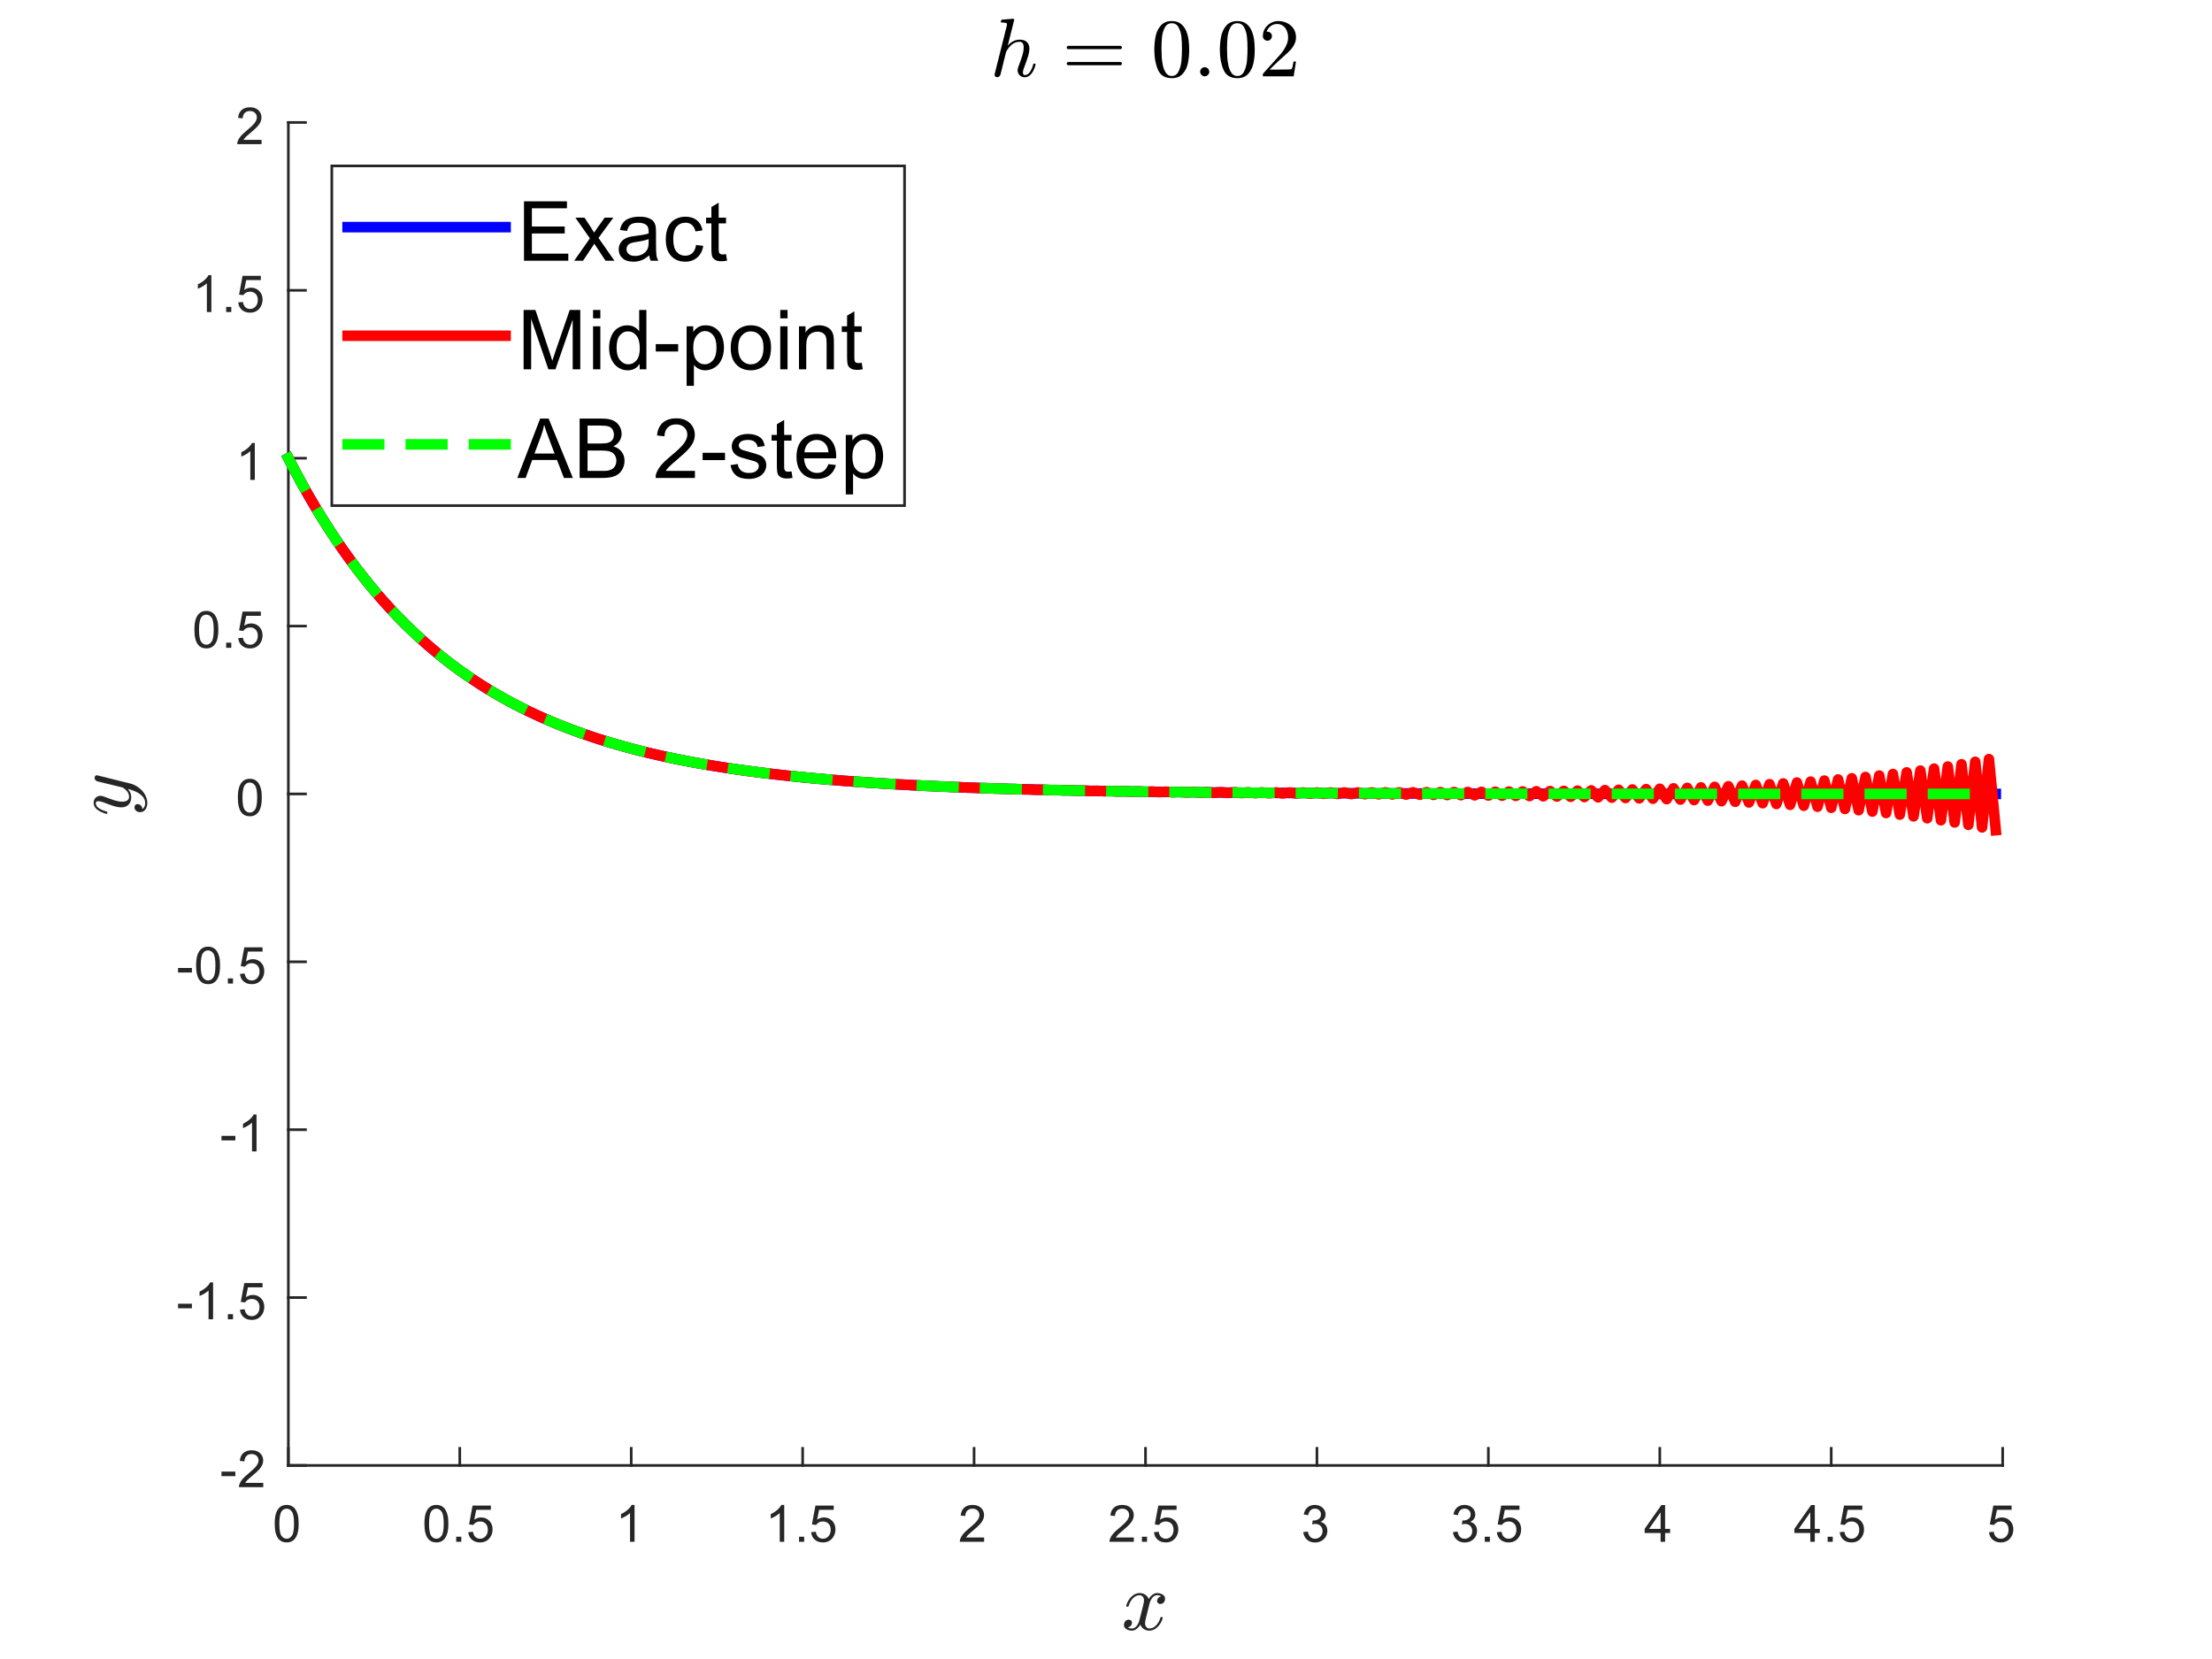 <?xml version="1.0"?>
<!DOCTYPE svg PUBLIC '-//W3C//DTD SVG 1.0//EN'
          'http://www.w3.org/TR/2001/REC-SVG-20010904/DTD/svg10.dtd'>
<svg xmlns:xlink="http://www.w3.org/1999/xlink" style="fill-opacity:1; color-rendering:auto; color-interpolation:auto; text-rendering:auto; stroke:black; stroke-linecap:square; stroke-miterlimit:10; shape-rendering:auto; stroke-opacity:1; fill:black; stroke-dasharray:none; font-weight:normal; stroke-width:1; font-family:'Dialog'; font-style:normal; stroke-linejoin:miter; font-size:12px; stroke-dashoffset:0; image-rendering:auto;" width="560" height="420" xmlns="http://www.w3.org/2000/svg"
><rect width="100%" height="100%" fill="#333333" stroke="none"/><!--Generated by the Batik Graphics2D SVG Generator--><defs id="genericDefs"
  /><g
  ><defs id="defs1"
    ><clipPath clipPathUnits="userSpaceOnUse" id="clipPath1"
      ><path d="M0 0 L560 0 L560 420 L0 420 L0 0 Z"
      /></clipPath
    ></defs
    ><g style="fill:white; stroke:white;"
    ><rect x="0" y="0" width="560" style="clip-path:url(#clipPath1); stroke:none;" height="420"
    /></g
    ><g style="fill:white; text-rendering:optimizeSpeed; color-rendering:optimizeSpeed; image-rendering:optimizeSpeed; shape-rendering:crispEdges; stroke:white; color-interpolation:sRGB;"
    ><rect x="0" width="560" height="420" y="0" style="stroke:none;"
      /><path style="stroke:none;" d="M73 371 L507 371 L507 31 L73 31 Z"
    /></g
    ><g style="fill:rgb(38,38,38); text-rendering:geometricPrecision; image-rendering:optimizeQuality; color-rendering:optimizeQuality; stroke-linejoin:round; stroke:rgb(38,38,38); color-interpolation:linearRGB; stroke-width:0.667;"
    ><line y2="371" style="fill:none;" x1="73" x2="507" y1="371"
      /><line y2="366.66" style="fill:none;" x1="73" x2="73" y1="371"
      /><line y2="366.66" style="fill:none;" x1="116.4" x2="116.4" y1="371"
      /><line y2="366.66" style="fill:none;" x1="159.8" x2="159.8" y1="371"
      /><line y2="366.66" style="fill:none;" x1="203.2" x2="203.2" y1="371"
      /><line y2="366.66" style="fill:none;" x1="246.6" x2="246.6" y1="371"
      /><line y2="366.66" style="fill:none;" x1="290" x2="290" y1="371"
      /><line y2="366.66" style="fill:none;" x1="333.4" x2="333.4" y1="371"
      /><line y2="366.66" style="fill:none;" x1="376.8" x2="376.8" y1="371"
      /><line y2="366.66" style="fill:none;" x1="420.2" x2="420.2" y1="371"
      /><line y2="366.66" style="fill:none;" x1="463.6" x2="463.6" y1="371"
      /><line y2="366.66" style="fill:none;" x1="507" x2="507" y1="371"
    /></g
    ><g transform="translate(73,376.333)" style="font-size:13.333px; fill:rgb(38,38,38); text-rendering:geometricPrecision; color-rendering:optimizeQuality; image-rendering:optimizeQuality; stroke:rgb(38,38,38); color-interpolation:linearRGB;"
    ><path style="stroke:none;" d="M-3.453 9.406 Q-3.453 7.766 -3.117 6.758 Q-2.781 5.75 -2.109 5.203 Q-1.438 4.656 -0.422 4.656 Q0.328 4.656 0.891 4.961 Q1.453 5.266 1.82 5.828 Q2.188 6.391 2.398 7.211 Q2.609 8.031 2.609 9.406 Q2.609 11.047 2.273 12.055 Q1.938 13.062 1.266 13.609 Q0.594 14.156 -0.422 14.156 Q-1.766 14.156 -2.547 13.188 Q-3.453 12.031 -3.453 9.406 ZM-2.281 9.406 Q-2.281 11.703 -1.75 12.461 Q-1.219 13.219 -0.422 13.219 Q0.359 13.219 0.898 12.461 Q1.438 11.703 1.438 9.406 Q1.438 7.109 0.898 6.359 Q0.359 5.609 -0.438 5.609 Q-1.219 5.609 -1.703 6.266 Q-2.281 7.125 -2.281 9.406 Z"
    /></g
    ><g transform="translate(116.4,376.333)" style="font-size:13.333px; fill:rgb(38,38,38); text-rendering:geometricPrecision; color-rendering:optimizeQuality; image-rendering:optimizeQuality; stroke:rgb(38,38,38); color-interpolation:linearRGB;"
    ><path style="stroke:none;" d="M-8.953 9.406 Q-8.953 7.766 -8.617 6.758 Q-8.281 5.75 -7.609 5.203 Q-6.938 4.656 -5.922 4.656 Q-5.172 4.656 -4.609 4.961 Q-4.047 5.266 -3.68 5.828 Q-3.312 6.391 -3.102 7.211 Q-2.891 8.031 -2.891 9.406 Q-2.891 11.047 -3.227 12.055 Q-3.562 13.062 -4.234 13.609 Q-4.906 14.156 -5.922 14.156 Q-7.266 14.156 -8.047 13.188 Q-8.953 12.031 -8.953 9.406 ZM-7.781 9.406 Q-7.781 11.703 -7.25 12.461 Q-6.719 13.219 -5.922 13.219 Q-5.141 13.219 -4.602 12.461 Q-4.062 11.703 -4.062 9.406 Q-4.062 7.109 -4.602 6.359 Q-5.141 5.609 -5.938 5.609 Q-6.719 5.609 -7.203 6.266 Q-7.781 7.125 -7.781 9.406 ZM-0.909 14 L-0.909 12.703 L0.388 12.703 L0.388 14 L-0.909 14 ZM2.149 11.562 L3.337 11.453 Q3.477 12.344 3.962 12.781 Q4.446 13.219 5.134 13.219 Q5.962 13.219 6.532 12.594 Q7.102 11.969 7.102 10.953 Q7.102 9.969 6.556 9.406 Q6.009 8.844 5.118 8.844 Q4.556 8.844 4.11 9.094 Q3.665 9.344 3.415 9.734 L2.352 9.594 L3.243 4.828 L7.868 4.828 L7.868 5.906 L4.165 5.906 L3.665 8.406 Q4.493 7.828 5.415 7.828 Q6.634 7.828 7.47 8.672 Q8.306 9.516 8.306 10.844 Q8.306 12.109 7.571 13.031 Q6.681 14.156 5.134 14.156 Q3.868 14.156 3.063 13.445 Q2.259 12.734 2.149 11.562 Z"
    /></g
    ><g transform="translate(159.8,376.333)" style="font-size:13.333px; fill:rgb(38,38,38); text-rendering:geometricPrecision; color-rendering:optimizeQuality; image-rendering:optimizeQuality; stroke:rgb(38,38,38); color-interpolation:linearRGB;"
    ><path style="stroke:none;" d="M0.844 14 L-0.297 14 L-0.297 6.719 Q-0.719 7.109 -1.383 7.508 Q-2.047 7.906 -2.578 8.094 L-2.578 6.984 Q-1.625 6.547 -0.906 5.906 Q-0.188 5.266 0.109 4.656 L0.844 4.656 L0.844 14 Z"
    /></g
    ><g transform="translate(203.2,376.333)" style="font-size:13.333px; fill:rgb(38,38,38); text-rendering:geometricPrecision; color-rendering:optimizeQuality; image-rendering:optimizeQuality; stroke:rgb(38,38,38); color-interpolation:linearRGB;"
    ><path style="stroke:none;" d="M-4.656 14 L-5.797 14 L-5.797 6.719 Q-6.219 7.109 -6.883 7.508 Q-7.547 7.906 -8.078 8.094 L-8.078 6.984 Q-7.125 6.547 -6.406 5.906 Q-5.688 5.266 -5.391 4.656 L-4.656 4.656 L-4.656 14 ZM-0.909 14 L-0.909 12.703 L0.388 12.703 L0.388 14 L-0.909 14 ZM2.149 11.562 L3.337 11.453 Q3.477 12.344 3.962 12.781 Q4.446 13.219 5.134 13.219 Q5.962 13.219 6.532 12.594 Q7.102 11.969 7.102 10.953 Q7.102 9.969 6.556 9.406 Q6.009 8.844 5.118 8.844 Q4.556 8.844 4.11 9.094 Q3.665 9.344 3.415 9.734 L2.352 9.594 L3.243 4.828 L7.868 4.828 L7.868 5.906 L4.165 5.906 L3.665 8.406 Q4.493 7.828 5.415 7.828 Q6.634 7.828 7.47 8.672 Q8.306 9.516 8.306 10.844 Q8.306 12.109 7.571 13.031 Q6.681 14.156 5.134 14.156 Q3.868 14.156 3.063 13.445 Q2.259 12.734 2.149 11.562 Z"
    /></g
    ><g transform="translate(246.6,376.333)" style="font-size:13.333px; fill:rgb(38,38,38); text-rendering:geometricPrecision; color-rendering:optimizeQuality; image-rendering:optimizeQuality; stroke:rgb(38,38,38); color-interpolation:linearRGB;"
    ><path style="stroke:none;" d="M2.547 12.906 L2.547 14 L-3.609 14 Q-3.625 13.594 -3.469 13.203 Q-3.234 12.578 -2.719 11.969 Q-2.203 11.359 -1.219 10.562 Q0.297 9.312 0.828 8.586 Q1.359 7.859 1.359 7.219 Q1.359 6.531 0.875 6.07 Q0.391 5.609 -0.391 5.609 Q-1.219 5.609 -1.711 6.102 Q-2.203 6.594 -2.219 7.469 L-3.391 7.344 Q-3.266 6.031 -2.484 5.344 Q-1.703 4.656 -0.375 4.656 Q0.969 4.656 1.75 5.398 Q2.531 6.141 2.531 7.234 Q2.531 7.797 2.305 8.336 Q2.078 8.875 1.547 9.477 Q1.016 10.078 -0.219 11.109 Q-1.25 11.969 -1.539 12.281 Q-1.828 12.594 -2.016 12.906 L2.547 12.906 Z"
    /></g
    ><g transform="translate(290,376.333)" style="font-size:13.333px; fill:rgb(38,38,38); text-rendering:geometricPrecision; color-rendering:optimizeQuality; image-rendering:optimizeQuality; stroke:rgb(38,38,38); color-interpolation:linearRGB;"
    ><path style="stroke:none;" d="M-2.953 12.906 L-2.953 14 L-9.109 14 Q-9.125 13.594 -8.969 13.203 Q-8.734 12.578 -8.219 11.969 Q-7.703 11.359 -6.719 10.562 Q-5.203 9.312 -4.672 8.586 Q-4.141 7.859 -4.141 7.219 Q-4.141 6.531 -4.625 6.07 Q-5.109 5.609 -5.891 5.609 Q-6.719 5.609 -7.211 6.102 Q-7.703 6.594 -7.719 7.469 L-8.891 7.344 Q-8.766 6.031 -7.984 5.344 Q-7.203 4.656 -5.875 4.656 Q-4.531 4.656 -3.75 5.398 Q-2.969 6.141 -2.969 7.234 Q-2.969 7.797 -3.195 8.336 Q-3.422 8.875 -3.953 9.477 Q-4.484 10.078 -5.719 11.109 Q-6.75 11.969 -7.039 12.281 Q-7.328 12.594 -7.516 12.906 L-2.953 12.906 ZM-0.909 14 L-0.909 12.703 L0.388 12.703 L0.388 14 L-0.909 14 ZM2.149 11.562 L3.337 11.453 Q3.477 12.344 3.962 12.781 Q4.446 13.219 5.134 13.219 Q5.962 13.219 6.532 12.594 Q7.102 11.969 7.102 10.953 Q7.102 9.969 6.556 9.406 Q6.009 8.844 5.118 8.844 Q4.556 8.844 4.11 9.094 Q3.665 9.344 3.415 9.734 L2.352 9.594 L3.243 4.828 L7.868 4.828 L7.868 5.906 L4.165 5.906 L3.665 8.406 Q4.493 7.828 5.415 7.828 Q6.634 7.828 7.47 8.672 Q8.306 9.516 8.306 10.844 Q8.306 12.109 7.571 13.031 Q6.681 14.156 5.134 14.156 Q3.868 14.156 3.063 13.445 Q2.259 12.734 2.149 11.562 Z"
    /></g
    ><g transform="translate(333.4,376.333)" style="font-size:13.333px; fill:rgb(38,38,38); text-rendering:geometricPrecision; color-rendering:optimizeQuality; image-rendering:optimizeQuality; stroke:rgb(38,38,38); color-interpolation:linearRGB;"
    ><path style="stroke:none;" d="M-3.453 11.547 L-2.312 11.391 Q-2.109 12.359 -1.641 12.789 Q-1.172 13.219 -0.484 13.219 Q0.312 13.219 0.867 12.664 Q1.422 12.109 1.422 11.281 Q1.422 10.484 0.914 9.977 Q0.406 9.469 -0.391 9.469 Q-0.719 9.469 -1.203 9.594 L-1.078 8.594 Q-0.953 8.609 -0.891 8.609 Q-0.156 8.609 0.43 8.227 Q1.016 7.844 1.016 7.047 Q1.016 6.422 0.586 6.008 Q0.156 5.594 -0.516 5.594 Q-1.188 5.594 -1.625 6.016 Q-2.062 6.438 -2.203 7.266 L-3.344 7.062 Q-3.125 5.922 -2.383 5.289 Q-1.641 4.656 -0.547 4.656 Q0.219 4.656 0.859 4.984 Q1.5 5.312 1.844 5.875 Q2.188 6.438 2.188 7.078 Q2.188 7.672 1.859 8.172 Q1.531 8.672 0.906 8.953 Q1.719 9.156 2.18 9.75 Q2.641 10.344 2.641 11.25 Q2.641 12.469 1.75 13.32 Q0.859 14.172 -0.5 14.172 Q-1.719 14.172 -2.531 13.438 Q-3.344 12.703 -3.453 11.547 Z"
    /></g
    ><g transform="translate(376.8,376.333)" style="font-size:13.333px; fill:rgb(38,38,38); text-rendering:geometricPrecision; color-rendering:optimizeQuality; image-rendering:optimizeQuality; stroke:rgb(38,38,38); color-interpolation:linearRGB;"
    ><path style="stroke:none;" d="M-8.953 11.547 L-7.812 11.391 Q-7.609 12.359 -7.141 12.789 Q-6.672 13.219 -5.984 13.219 Q-5.188 13.219 -4.633 12.664 Q-4.078 12.109 -4.078 11.281 Q-4.078 10.484 -4.586 9.977 Q-5.094 9.469 -5.891 9.469 Q-6.219 9.469 -6.703 9.594 L-6.578 8.594 Q-6.453 8.609 -6.391 8.609 Q-5.656 8.609 -5.07 8.227 Q-4.484 7.844 -4.484 7.047 Q-4.484 6.422 -4.914 6.008 Q-5.344 5.594 -6.016 5.594 Q-6.688 5.594 -7.125 6.016 Q-7.562 6.438 -7.703 7.266 L-8.844 7.062 Q-8.625 5.922 -7.883 5.289 Q-7.141 4.656 -6.047 4.656 Q-5.281 4.656 -4.641 4.984 Q-4 5.312 -3.656 5.875 Q-3.312 6.438 -3.312 7.078 Q-3.312 7.672 -3.641 8.172 Q-3.969 8.672 -4.594 8.953 Q-3.781 9.156 -3.32 9.75 Q-2.859 10.344 -2.859 11.25 Q-2.859 12.469 -3.75 13.32 Q-4.641 14.172 -6 14.172 Q-7.219 14.172 -8.031 13.438 Q-8.844 12.703 -8.953 11.547 ZM-0.909 14 L-0.909 12.703 L0.388 12.703 L0.388 14 L-0.909 14 ZM2.149 11.562 L3.337 11.453 Q3.477 12.344 3.962 12.781 Q4.446 13.219 5.134 13.219 Q5.962 13.219 6.532 12.594 Q7.102 11.969 7.102 10.953 Q7.102 9.969 6.556 9.406 Q6.009 8.844 5.118 8.844 Q4.556 8.844 4.11 9.094 Q3.665 9.344 3.415 9.734 L2.352 9.594 L3.243 4.828 L7.868 4.828 L7.868 5.906 L4.165 5.906 L3.665 8.406 Q4.493 7.828 5.415 7.828 Q6.634 7.828 7.47 8.672 Q8.306 9.516 8.306 10.844 Q8.306 12.109 7.571 13.031 Q6.681 14.156 5.134 14.156 Q3.868 14.156 3.063 13.445 Q2.259 12.734 2.149 11.562 Z"
    /></g
    ><g transform="translate(420.2,376.333)" style="font-size:13.333px; fill:rgb(38,38,38); text-rendering:geometricPrecision; color-rendering:optimizeQuality; image-rendering:optimizeQuality; stroke:rgb(38,38,38); color-interpolation:linearRGB;"
    ><path style="stroke:none;" d="M0.203 14 L0.203 11.766 L-3.828 11.766 L-3.828 10.719 L0.406 4.688 L1.344 4.688 L1.344 10.719 L2.609 10.719 L2.609 11.766 L1.344 11.766 L1.344 14 L0.203 14 ZM0.203 10.719 L0.203 6.531 L-2.719 10.719 L0.203 10.719 Z"
    /></g
    ><g transform="translate(463.6,376.333)" style="font-size:13.333px; fill:rgb(38,38,38); text-rendering:geometricPrecision; color-rendering:optimizeQuality; image-rendering:optimizeQuality; stroke:rgb(38,38,38); color-interpolation:linearRGB;"
    ><path style="stroke:none;" d="M-5.297 14 L-5.297 11.766 L-9.328 11.766 L-9.328 10.719 L-5.094 4.688 L-4.156 4.688 L-4.156 10.719 L-2.891 10.719 L-2.891 11.766 L-4.156 11.766 L-4.156 14 L-5.297 14 ZM-5.297 10.719 L-5.297 6.531 L-8.219 10.719 L-5.297 10.719 ZM-0.909 14 L-0.909 12.703 L0.388 12.703 L0.388 14 L-0.909 14 ZM2.149 11.562 L3.337 11.453 Q3.477 12.344 3.962 12.781 Q4.446 13.219 5.134 13.219 Q5.962 13.219 6.532 12.594 Q7.102 11.969 7.102 10.953 Q7.102 9.969 6.556 9.406 Q6.009 8.844 5.118 8.844 Q4.556 8.844 4.11 9.094 Q3.665 9.344 3.415 9.734 L2.352 9.594 L3.243 4.828 L7.868 4.828 L7.868 5.906 L4.165 5.906 L3.665 8.406 Q4.493 7.828 5.415 7.828 Q6.634 7.828 7.47 8.672 Q8.306 9.516 8.306 10.844 Q8.306 12.109 7.571 13.031 Q6.681 14.156 5.134 14.156 Q3.868 14.156 3.063 13.445 Q2.259 12.734 2.149 11.562 Z"
    /></g
    ><g transform="translate(507,376.333)" style="font-size:13.333px; fill:rgb(38,38,38); text-rendering:geometricPrecision; color-rendering:optimizeQuality; image-rendering:optimizeQuality; stroke:rgb(38,38,38); color-interpolation:linearRGB;"
    ><path style="stroke:none;" d="M-3.453 11.562 L-2.266 11.453 Q-2.125 12.344 -1.641 12.781 Q-1.156 13.219 -0.469 13.219 Q0.359 13.219 0.93 12.594 Q1.5 11.969 1.5 10.953 Q1.5 9.969 0.953 9.406 Q0.406 8.844 -0.484 8.844 Q-1.047 8.844 -1.492 9.094 Q-1.938 9.344 -2.188 9.734 L-3.25 9.594 L-2.359 4.828 L2.266 4.828 L2.266 5.906 L-1.438 5.906 L-1.938 8.406 Q-1.109 7.828 -0.188 7.828 Q1.031 7.828 1.867 8.672 Q2.703 9.516 2.703 10.844 Q2.703 12.109 1.969 13.031 Q1.078 14.156 -0.469 14.156 Q-1.734 14.156 -2.539 13.445 Q-3.344 12.734 -3.453 11.562 Z"
    /></g
    ><g transform="translate(290,394.667)" style="font-size:21.333px; fill:rgb(38,38,38); text-rendering:geometricPrecision; image-rendering:optimizeQuality; color-rendering:optimizeQuality; font-family:'mwa_cmmi10'; stroke:rgb(38,38,38); color-interpolation:linearRGB;"
    ><path style="stroke:none;" d="M-4.456 17.311 Q-4.081 17.607 -3.409 17.607 Q-2.752 17.607 -2.252 16.975 Q-1.752 16.342 -1.565 15.592 L-0.612 11.873 Q-0.378 10.857 -0.378 10.482 Q-0.378 9.967 -0.674 9.576 Q-0.971 9.185 -1.487 9.185 Q-2.159 9.185 -2.745 9.6 Q-3.331 10.014 -3.729 10.654 Q-4.128 11.295 -4.284 11.951 Q-4.331 12.092 -4.456 12.092 L-4.706 12.092 Q-4.878 12.092 -4.878 11.889 L-4.878 11.826 Q-4.674 11.045 -4.182 10.303 Q-3.69 9.56 -2.979 9.1 Q-2.268 8.639 -1.456 8.639 Q-0.674 8.639 -0.057 9.053 Q0.56 9.467 0.81 10.17 Q1.169 9.529 1.732 9.084 Q2.294 8.639 2.951 8.639 Q3.404 8.639 3.88 8.795 Q4.357 8.951 4.654 9.279 Q4.951 9.607 4.951 10.107 Q4.951 10.639 4.607 11.021 Q4.263 11.404 3.732 11.404 Q3.388 11.404 3.162 11.193 Q2.935 10.982 2.935 10.654 Q2.935 10.201 3.24 9.873 Q3.544 9.545 3.966 9.482 Q3.591 9.185 2.919 9.185 Q2.248 9.185 1.748 9.81 Q1.248 10.435 1.044 11.201 L0.122 14.92 Q-0.112 15.764 -0.112 16.295 Q-0.112 16.826 0.193 17.217 Q0.497 17.607 0.998 17.607 Q1.982 17.607 2.755 16.74 Q3.529 15.873 3.779 14.826 Q3.826 14.717 3.935 14.717 L4.201 14.717 Q4.279 14.717 4.333 14.771 Q4.388 14.826 4.388 14.889 Q4.388 14.92 4.357 14.951 Q4.06 16.201 3.107 17.178 Q2.154 18.154 0.966 18.154 Q0.185 18.154 -0.432 17.74 Q-1.049 17.326 -1.315 16.623 Q-1.643 17.232 -2.221 17.693 Q-2.799 18.154 -3.456 18.154 Q-3.909 18.154 -4.385 17.998 Q-4.862 17.842 -5.159 17.514 Q-5.456 17.186 -5.456 16.686 Q-5.456 16.186 -5.112 15.779 Q-4.768 15.373 -4.253 15.373 Q-3.909 15.373 -3.667 15.584 Q-3.424 15.795 -3.424 16.139 Q-3.424 16.576 -3.721 16.904 Q-4.018 17.232 -4.456 17.311 Z"
    /></g
    ><g style="fill:rgb(38,38,38); text-rendering:geometricPrecision; image-rendering:optimizeQuality; color-rendering:optimizeQuality; stroke-linejoin:round; stroke:rgb(38,38,38); color-interpolation:linearRGB; stroke-width:0.667;"
    ><line y2="31" style="fill:none;" x1="73" x2="73" y1="371"
      /><line y2="371" style="fill:none;" x1="73" x2="77.34" y1="371"
      /><line y2="328.5" style="fill:none;" x1="73" x2="77.34" y1="328.5"
      /><line y2="286" style="fill:none;" x1="73" x2="77.34" y1="286"
      /><line y2="243.5" style="fill:none;" x1="73" x2="77.34" y1="243.5"
      /><line y2="201" style="fill:none;" x1="73" x2="77.34" y1="201"
      /><line y2="158.5" style="fill:none;" x1="73" x2="77.34" y1="158.5"
      /><line y2="116" style="fill:none;" x1="73" x2="77.34" y1="116"
      /><line y2="73.5" style="fill:none;" x1="73" x2="77.34" y1="73.5"
      /><line y2="31" style="fill:none;" x1="73" x2="77.34" y1="31"
    /></g
    ><g transform="translate(67.667,371)" style="font-size:13.333px; fill:rgb(38,38,38); text-rendering:geometricPrecision; color-rendering:optimizeQuality; image-rendering:optimizeQuality; stroke:rgb(38,38,38); color-interpolation:linearRGB;"
    ><path style="stroke:none;" d="M-11.594 2.703 L-11.594 1.562 L-8.078 1.562 L-8.078 2.703 L-11.594 2.703 ZM-1.02 4.406 L-1.02 5.5 L-7.176 5.5 Q-7.192 5.094 -7.036 4.703 Q-6.801 4.078 -6.286 3.469 Q-5.77 2.859 -4.786 2.062 Q-3.27 0.812 -2.739 0.086 Q-2.208 -0.641 -2.208 -1.281 Q-2.208 -1.969 -2.692 -2.43 Q-3.176 -2.891 -3.958 -2.891 Q-4.786 -2.891 -5.278 -2.398 Q-5.77 -1.906 -5.786 -1.031 L-6.957 -1.156 Q-6.832 -2.469 -6.051 -3.156 Q-5.27 -3.844 -3.942 -3.844 Q-2.598 -3.844 -1.817 -3.102 Q-1.036 -2.359 -1.036 -1.266 Q-1.036 -0.703 -1.262 -0.164 Q-1.489 0.375 -2.02 0.977 Q-2.551 1.578 -3.786 2.609 Q-4.817 3.469 -5.106 3.781 Q-5.395 4.094 -5.582 4.406 L-1.02 4.406 Z"
    /></g
    ><g transform="translate(67.667,328.5)" style="font-size:13.333px; fill:rgb(38,38,38); text-rendering:geometricPrecision; color-rendering:optimizeQuality; image-rendering:optimizeQuality; stroke:rgb(38,38,38); color-interpolation:linearRGB;"
    ><path style="stroke:none;" d="M-22.594 2.703 L-22.594 1.562 L-19.078 1.562 L-19.078 2.703 L-22.594 2.703 ZM-13.723 5.5 L-14.864 5.5 L-14.864 -1.781 Q-15.286 -1.391 -15.95 -0.992 Q-16.614 -0.594 -17.145 -0.406 L-17.145 -1.516 Q-16.192 -1.953 -15.473 -2.594 Q-14.754 -3.234 -14.457 -3.844 L-13.723 -3.844 L-13.723 5.5 ZM-9.976 5.5 L-9.976 4.203 L-8.679 4.203 L-8.679 5.5 L-9.976 5.5 ZM-6.918 3.062 L-5.73 2.953 Q-5.589 3.844 -5.105 4.281 Q-4.621 4.719 -3.933 4.719 Q-3.105 4.719 -2.535 4.094 Q-1.964 3.469 -1.964 2.453 Q-1.964 1.469 -2.511 0.906 Q-3.058 0.344 -3.949 0.344 Q-4.511 0.344 -4.957 0.594 Q-5.402 0.844 -5.652 1.234 L-6.714 1.094 L-5.824 -3.672 L-1.199 -3.672 L-1.199 -2.594 L-4.902 -2.594 L-5.402 -0.094 Q-4.574 -0.672 -3.652 -0.672 Q-2.433 -0.672 -1.597 0.172 Q-0.761 1.016 -0.761 2.344 Q-0.761 3.609 -1.496 4.531 Q-2.386 5.656 -3.933 5.656 Q-5.199 5.656 -6.003 4.945 Q-6.808 4.234 -6.918 3.062 Z"
    /></g
    ><g transform="translate(67.667,286)" style="font-size:13.333px; fill:rgb(38,38,38); text-rendering:geometricPrecision; color-rendering:optimizeQuality; image-rendering:optimizeQuality; stroke:rgb(38,38,38); color-interpolation:linearRGB;"
    ><path style="stroke:none;" d="M-11.594 2.703 L-11.594 1.562 L-8.078 1.562 L-8.078 2.703 L-11.594 2.703 ZM-2.723 5.5 L-3.864 5.5 L-3.864 -1.781 Q-4.286 -1.391 -4.95 -0.992 Q-5.614 -0.594 -6.145 -0.406 L-6.145 -1.516 Q-5.192 -1.953 -4.473 -2.594 Q-3.754 -3.234 -3.458 -3.844 L-2.723 -3.844 L-2.723 5.5 Z"
    /></g
    ><g transform="translate(67.667,243.5)" style="font-size:13.333px; fill:rgb(38,38,38); text-rendering:geometricPrecision; color-rendering:optimizeQuality; image-rendering:optimizeQuality; stroke:rgb(38,38,38); color-interpolation:linearRGB;"
    ><path style="stroke:none;" d="M-22.594 2.703 L-22.594 1.562 L-19.078 1.562 L-19.078 2.703 L-22.594 2.703 ZM-18.02 0.906 Q-18.02 -0.734 -17.684 -1.742 Q-17.348 -2.75 -16.676 -3.297 Q-16.004 -3.844 -14.989 -3.844 Q-14.239 -3.844 -13.676 -3.539 Q-13.114 -3.234 -12.746 -2.672 Q-12.379 -2.109 -12.168 -1.289 Q-11.957 -0.469 -11.957 0.906 Q-11.957 2.547 -12.293 3.555 Q-12.629 4.562 -13.301 5.109 Q-13.973 5.656 -14.989 5.656 Q-16.332 5.656 -17.114 4.688 Q-18.02 3.531 -18.02 0.906 ZM-16.848 0.906 Q-16.848 3.203 -16.317 3.961 Q-15.786 4.719 -14.989 4.719 Q-14.207 4.719 -13.668 3.961 Q-13.129 3.203 -13.129 0.906 Q-13.129 -1.391 -13.668 -2.141 Q-14.207 -2.891 -15.004 -2.891 Q-15.786 -2.891 -16.27 -2.234 Q-16.848 -1.375 -16.848 0.906 ZM-9.976 5.5 L-9.976 4.203 L-8.679 4.203 L-8.679 5.5 L-9.976 5.5 ZM-6.918 3.062 L-5.73 2.953 Q-5.589 3.844 -5.105 4.281 Q-4.621 4.719 -3.933 4.719 Q-3.105 4.719 -2.535 4.094 Q-1.964 3.469 -1.964 2.453 Q-1.964 1.469 -2.511 0.906 Q-3.058 0.344 -3.949 0.344 Q-4.511 0.344 -4.957 0.594 Q-5.402 0.844 -5.652 1.234 L-6.714 1.094 L-5.824 -3.672 L-1.199 -3.672 L-1.199 -2.594 L-4.902 -2.594 L-5.402 -0.094 Q-4.574 -0.672 -3.652 -0.672 Q-2.433 -0.672 -1.597 0.172 Q-0.761 1.016 -0.761 2.344 Q-0.761 3.609 -1.496 4.531 Q-2.386 5.656 -3.933 5.656 Q-5.199 5.656 -6.003 4.945 Q-6.808 4.234 -6.918 3.062 Z"
    /></g
    ><g transform="translate(67.667,201)" style="font-size:13.333px; fill:rgb(38,38,38); text-rendering:geometricPrecision; color-rendering:optimizeQuality; image-rendering:optimizeQuality; stroke:rgb(38,38,38); color-interpolation:linearRGB;"
    ><path style="stroke:none;" d="M-7.453 0.906 Q-7.453 -0.734 -7.117 -1.742 Q-6.781 -2.75 -6.109 -3.297 Q-5.438 -3.844 -4.422 -3.844 Q-3.672 -3.844 -3.109 -3.539 Q-2.547 -3.234 -2.18 -2.672 Q-1.812 -2.109 -1.602 -1.289 Q-1.391 -0.469 -1.391 0.906 Q-1.391 2.547 -1.727 3.555 Q-2.062 4.562 -2.734 5.109 Q-3.406 5.656 -4.422 5.656 Q-5.766 5.656 -6.547 4.688 Q-7.453 3.531 -7.453 0.906 ZM-6.281 0.906 Q-6.281 3.203 -5.75 3.961 Q-5.219 4.719 -4.422 4.719 Q-3.641 4.719 -3.102 3.961 Q-2.562 3.203 -2.562 0.906 Q-2.562 -1.391 -3.102 -2.141 Q-3.641 -2.891 -4.438 -2.891 Q-5.219 -2.891 -5.703 -2.234 Q-6.281 -1.375 -6.281 0.906 Z"
    /></g
    ><g transform="translate(67.667,158.5)" style="font-size:13.333px; fill:rgb(38,38,38); text-rendering:geometricPrecision; color-rendering:optimizeQuality; image-rendering:optimizeQuality; stroke:rgb(38,38,38); color-interpolation:linearRGB;"
    ><path style="stroke:none;" d="M-18.453 0.906 Q-18.453 -0.734 -18.117 -1.742 Q-17.781 -2.75 -17.109 -3.297 Q-16.438 -3.844 -15.422 -3.844 Q-14.672 -3.844 -14.109 -3.539 Q-13.547 -3.234 -13.18 -2.672 Q-12.812 -2.109 -12.602 -1.289 Q-12.391 -0.469 -12.391 0.906 Q-12.391 2.547 -12.727 3.555 Q-13.062 4.562 -13.734 5.109 Q-14.406 5.656 -15.422 5.656 Q-16.766 5.656 -17.547 4.688 Q-18.453 3.531 -18.453 0.906 ZM-17.281 0.906 Q-17.281 3.203 -16.75 3.961 Q-16.219 4.719 -15.422 4.719 Q-14.641 4.719 -14.102 3.961 Q-13.562 3.203 -13.562 0.906 Q-13.562 -1.391 -14.102 -2.141 Q-14.641 -2.891 -15.438 -2.891 Q-16.219 -2.891 -16.703 -2.234 Q-17.281 -1.375 -17.281 0.906 ZM-10.409 5.5 L-10.409 4.203 L-9.112 4.203 L-9.112 5.5 L-10.409 5.5 ZM-7.351 3.062 L-6.163 2.953 Q-6.023 3.844 -5.538 4.281 Q-5.054 4.719 -4.366 4.719 Q-3.538 4.719 -2.968 4.094 Q-2.398 3.469 -2.398 2.453 Q-2.398 1.469 -2.945 0.906 Q-3.491 0.344 -4.382 0.344 Q-4.944 0.344 -5.39 0.594 Q-5.835 0.844 -6.085 1.234 L-7.148 1.094 L-6.257 -3.672 L-1.632 -3.672 L-1.632 -2.594 L-5.335 -2.594 L-5.835 -0.094 Q-5.007 -0.672 -4.085 -0.672 Q-2.866 -0.672 -2.03 0.172 Q-1.194 1.016 -1.194 2.344 Q-1.194 3.609 -1.929 4.531 Q-2.82 5.656 -4.366 5.656 Q-5.632 5.656 -6.437 4.945 Q-7.241 4.234 -7.351 3.062 Z"
    /></g
    ><g transform="translate(67.667,116)" style="font-size:13.333px; fill:rgb(38,38,38); text-rendering:geometricPrecision; color-rendering:optimizeQuality; image-rendering:optimizeQuality; stroke:rgb(38,38,38); color-interpolation:linearRGB;"
    ><path style="stroke:none;" d="M-3.156 5.5 L-4.297 5.5 L-4.297 -1.781 Q-4.719 -1.391 -5.383 -0.992 Q-6.047 -0.594 -6.578 -0.406 L-6.578 -1.516 Q-5.625 -1.953 -4.906 -2.594 Q-4.188 -3.234 -3.891 -3.844 L-3.156 -3.844 L-3.156 5.5 Z"
    /></g
    ><g transform="translate(67.667,73.5)" style="font-size:13.333px; fill:rgb(38,38,38); text-rendering:geometricPrecision; color-rendering:optimizeQuality; image-rendering:optimizeQuality; stroke:rgb(38,38,38); color-interpolation:linearRGB;"
    ><path style="stroke:none;" d="M-14.156 5.5 L-15.297 5.5 L-15.297 -1.781 Q-15.719 -1.391 -16.383 -0.992 Q-17.047 -0.594 -17.578 -0.406 L-17.578 -1.516 Q-16.625 -1.953 -15.906 -2.594 Q-15.188 -3.234 -14.891 -3.844 L-14.156 -3.844 L-14.156 5.5 ZM-10.409 5.5 L-10.409 4.203 L-9.112 4.203 L-9.112 5.5 L-10.409 5.5 ZM-7.351 3.062 L-6.163 2.953 Q-6.023 3.844 -5.538 4.281 Q-5.054 4.719 -4.366 4.719 Q-3.538 4.719 -2.968 4.094 Q-2.398 3.469 -2.398 2.453 Q-2.398 1.469 -2.945 0.906 Q-3.491 0.344 -4.382 0.344 Q-4.944 0.344 -5.39 0.594 Q-5.835 0.844 -6.085 1.234 L-7.148 1.094 L-6.257 -3.672 L-1.632 -3.672 L-1.632 -2.594 L-5.335 -2.594 L-5.835 -0.094 Q-5.007 -0.672 -4.085 -0.672 Q-2.866 -0.672 -2.03 0.172 Q-1.194 1.016 -1.194 2.344 Q-1.194 3.609 -1.929 4.531 Q-2.82 5.656 -4.366 5.656 Q-5.632 5.656 -6.437 4.945 Q-7.241 4.234 -7.351 3.062 Z"
    /></g
    ><g transform="translate(67.667,31)" style="font-size:13.333px; fill:rgb(38,38,38); text-rendering:geometricPrecision; color-rendering:optimizeQuality; image-rendering:optimizeQuality; stroke:rgb(38,38,38); color-interpolation:linearRGB;"
    ><path style="stroke:none;" d="M-1.453 4.406 L-1.453 5.5 L-7.609 5.5 Q-7.625 5.094 -7.469 4.703 Q-7.234 4.078 -6.719 3.469 Q-6.203 2.859 -5.219 2.062 Q-3.703 0.812 -3.172 0.086 Q-2.641 -0.641 -2.641 -1.281 Q-2.641 -1.969 -3.125 -2.43 Q-3.609 -2.891 -4.391 -2.891 Q-5.219 -2.891 -5.711 -2.398 Q-6.203 -1.906 -6.219 -1.031 L-7.391 -1.156 Q-7.266 -2.469 -6.484 -3.156 Q-5.703 -3.844 -4.375 -3.844 Q-3.031 -3.844 -2.25 -3.102 Q-1.469 -2.359 -1.469 -1.266 Q-1.469 -0.703 -1.695 -0.164 Q-1.922 0.375 -2.453 0.977 Q-2.984 1.578 -4.219 2.609 Q-5.25 3.469 -5.539 3.781 Q-5.828 4.094 -6.016 4.406 L-1.453 4.406 Z"
    /></g
    ><g transform="translate(40.667,201) rotate(-90)" style="font-size:21.333px; fill:rgb(38,38,38); text-rendering:geometricPrecision; image-rendering:optimizeQuality; color-rendering:optimizeQuality; font-family:'mwa_cmmi10'; stroke:rgb(38,38,38); color-interpolation:linearRGB;"
    ><path style="stroke:none;" d="M-3.847 -4.68 Q-3.409 -3.914 -2.316 -3.914 Q-1.315 -3.914 -0.589 -4.61 Q0.138 -5.305 0.583 -6.297 Q1.028 -7.29 1.278 -8.321 Q0.341 -7.446 -0.737 -7.446 Q-1.565 -7.446 -2.151 -7.735 Q-2.737 -8.024 -3.066 -8.594 Q-3.394 -9.165 -3.394 -9.961 Q-3.394 -10.649 -3.206 -11.375 Q-3.019 -12.102 -2.683 -12.985 Q-2.347 -13.868 -2.112 -14.524 Q-1.831 -15.305 -1.831 -15.79 Q-1.831 -16.415 -2.284 -16.415 Q-3.128 -16.415 -3.659 -15.563 Q-4.191 -14.711 -4.456 -13.649 Q-4.487 -13.508 -4.628 -13.508 L-4.878 -13.508 Q-5.05 -13.508 -5.05 -13.711 L-5.05 -13.774 Q-4.706 -15.024 -4.011 -15.993 Q-3.316 -16.961 -2.253 -16.961 Q-1.503 -16.961 -0.987 -16.469 Q-0.472 -15.977 -0.472 -15.211 Q-0.472 -14.821 -0.644 -14.399 Q-0.737 -14.133 -1.065 -13.274 Q-1.394 -12.415 -1.565 -11.852 Q-1.737 -11.29 -1.847 -10.743 Q-1.956 -10.196 -1.956 -9.665 Q-1.956 -8.961 -1.659 -8.477 Q-1.362 -7.993 -0.722 -7.993 Q0.575 -7.993 1.622 -9.586 L3.2 -16.055 Q3.278 -16.336 3.536 -16.532 Q3.794 -16.727 4.091 -16.727 Q4.341 -16.727 4.536 -16.563 Q4.731 -16.399 4.731 -16.133 Q4.731 -16.024 4.7 -15.977 L2.622 -7.618 Q2.341 -6.54 1.606 -5.555 Q0.872 -4.571 -0.167 -3.969 Q-1.206 -3.368 -2.347 -3.368 Q-2.878 -3.368 -3.417 -3.579 Q-3.956 -3.789 -4.284 -4.211 Q-4.612 -4.633 -4.612 -5.196 Q-4.612 -5.774 -4.269 -6.196 Q-3.925 -6.618 -3.362 -6.618 Q-3.034 -6.618 -2.8 -6.407 Q-2.566 -6.196 -2.566 -5.852 Q-2.566 -5.368 -2.925 -5.008 Q-3.284 -4.649 -3.769 -4.649 Q-3.784 -4.665 -3.808 -4.672 Q-3.831 -4.68 -3.847 -4.68 Z"
    /></g
    ><g transform="translate(290,27)" style="font-size:21.333px; text-rendering:geometricPrecision; color-rendering:optimizeQuality; image-rendering:optimizeQuality; font-family:'mwa_cmmi10'; color-interpolation:linearRGB;"
    ><path style="stroke:none;" d="M-38.206 -8.055 Q-38.206 -8.18 -38.19 -8.243 L-35.143 -20.383 Q-35.065 -20.743 -35.05 -20.946 Q-35.05 -21.29 -36.409 -21.29 Q-36.628 -21.29 -36.628 -21.571 Q-36.612 -21.618 -36.573 -21.75 Q-36.534 -21.883 -36.479 -21.953 Q-36.425 -22.024 -36.331 -22.024 L-33.503 -22.258 L-33.44 -22.258 Q-33.44 -22.227 -33.362 -22.196 Q-33.284 -22.165 -33.284 -22.149 Q-33.237 -22.04 -33.237 -21.977 L-34.878 -15.43 Q-33.581 -16.961 -31.815 -16.961 Q-31.081 -16.961 -30.542 -16.703 Q-30.003 -16.446 -29.698 -15.93 Q-29.393 -15.415 -29.393 -14.696 Q-29.393 -13.836 -29.776 -12.618 Q-30.159 -11.399 -30.737 -9.883 Q-31.034 -9.196 -31.034 -8.618 Q-31.034 -7.993 -30.549 -7.993 Q-29.737 -7.993 -29.19 -8.875 Q-28.643 -9.758 -28.409 -10.774 Q-28.362 -10.883 -28.253 -10.883 L-27.987 -10.883 Q-27.909 -10.883 -27.854 -10.829 Q-27.799 -10.774 -27.799 -10.711 Q-27.799 -10.68 -27.831 -10.649 Q-28.003 -9.883 -28.37 -9.149 Q-28.737 -8.415 -29.292 -7.93 Q-29.846 -7.446 -30.596 -7.446 Q-31.331 -7.446 -31.854 -7.954 Q-32.378 -8.461 -32.378 -9.18 Q-32.378 -9.571 -32.221 -10.008 Q-31.612 -11.586 -31.221 -12.829 Q-30.831 -14.071 -30.831 -15.008 Q-30.831 -15.618 -31.065 -16.016 Q-31.299 -16.415 -31.862 -16.415 Q-32.987 -16.415 -33.823 -15.727 Q-34.659 -15.04 -35.284 -13.899 L-36.706 -8.165 Q-36.784 -7.852 -37.018 -7.649 Q-37.253 -7.446 -37.565 -7.446 Q-37.831 -7.446 -38.018 -7.625 Q-38.206 -7.805 -38.206 -8.055 Z"
      /><path style="stroke:none;" d="M-19.535 -10.477 Q-19.707 -10.477 -19.825 -10.61 Q-19.942 -10.743 -19.942 -10.883 Q-19.942 -11.071 -19.825 -11.188 Q-19.707 -11.305 -19.535 -11.305 L-6.348 -11.305 Q-6.192 -11.305 -6.082 -11.188 Q-5.973 -11.071 -5.973 -10.883 Q-5.973 -10.743 -6.082 -10.61 Q-6.192 -10.477 -6.348 -10.477 L-19.535 -10.477 ZM-19.535 -14.555 Q-19.707 -14.555 -19.825 -14.672 Q-19.942 -14.79 -19.942 -14.977 Q-19.942 -15.118 -19.825 -15.258 Q-19.707 -15.399 -19.535 -15.399 L-6.348 -15.399 Q-6.192 -15.399 -6.082 -15.258 Q-5.973 -15.118 -5.973 -14.977 Q-5.973 -14.79 -6.082 -14.672 Q-6.192 -14.555 -6.348 -14.555 L-19.535 -14.555 Z"
      /><path style="stroke:none;" d="M6.655 -7.211 Q4.077 -7.211 3.155 -9.336 Q2.233 -11.461 2.233 -14.383 Q2.233 -16.196 2.561 -17.805 Q2.889 -19.415 3.881 -20.54 Q4.873 -21.665 6.655 -21.665 Q8.045 -21.665 8.92 -20.993 Q9.795 -20.321 10.264 -19.243 Q10.733 -18.165 10.897 -16.946 Q11.061 -15.727 11.061 -14.383 Q11.061 -12.571 10.733 -11 Q10.405 -9.43 9.428 -8.321 Q8.452 -7.211 6.655 -7.211 ZM6.655 -7.758 Q7.827 -7.758 8.397 -8.961 Q8.967 -10.165 9.1 -11.618 Q9.233 -13.071 9.233 -14.711 Q9.233 -16.29 9.1 -17.625 Q8.967 -18.961 8.397 -20.04 Q7.827 -21.118 6.655 -21.118 Q5.467 -21.118 4.889 -20.032 Q4.311 -18.946 4.178 -17.618 Q4.045 -16.29 4.045 -14.711 Q4.045 -13.54 4.108 -12.508 Q4.17 -11.477 4.413 -10.375 Q4.655 -9.274 5.202 -8.516 Q5.748 -7.758 6.655 -7.758 Z"
      /><path style="stroke:none;" d="M13.837 -8.836 Q13.837 -9.305 14.189 -9.649 Q14.54 -9.993 14.993 -9.993 Q15.275 -9.993 15.556 -9.836 Q15.837 -9.68 15.993 -9.407 Q16.15 -9.133 16.15 -8.836 Q16.15 -8.383 15.806 -8.032 Q15.462 -7.68 14.993 -7.68 Q14.54 -7.68 14.189 -8.032 Q13.837 -8.383 13.837 -8.836 Z"
      /><path style="stroke:none;" d="M23.247 -7.211 Q20.669 -7.211 19.747 -9.336 Q18.826 -11.461 18.826 -14.383 Q18.826 -16.196 19.154 -17.805 Q19.482 -19.415 20.474 -20.54 Q21.466 -21.665 23.247 -21.665 Q24.638 -21.665 25.513 -20.993 Q26.388 -20.321 26.857 -19.243 Q27.326 -18.165 27.49 -16.946 Q27.654 -15.727 27.654 -14.383 Q27.654 -12.571 27.326 -11 Q26.997 -9.43 26.021 -8.321 Q25.044 -7.211 23.247 -7.211 ZM23.247 -7.758 Q24.419 -7.758 24.99 -8.961 Q25.56 -10.165 25.693 -11.618 Q25.826 -13.071 25.826 -14.711 Q25.826 -16.29 25.693 -17.625 Q25.56 -18.961 24.99 -20.04 Q24.419 -21.118 23.247 -21.118 Q22.06 -21.118 21.482 -20.032 Q20.904 -18.946 20.771 -17.618 Q20.638 -16.29 20.638 -14.711 Q20.638 -13.54 20.701 -12.508 Q20.763 -11.477 21.005 -10.375 Q21.247 -9.274 21.794 -8.516 Q22.341 -7.758 23.247 -7.758 Z"
      /><path style="stroke:none;" d="M29.711 -7.68 L29.711 -8.243 Q29.711 -8.29 29.758 -8.352 L33.008 -11.961 Q33.758 -12.774 34.219 -13.313 Q34.68 -13.852 35.125 -14.563 Q35.57 -15.274 35.836 -16 Q36.102 -16.727 36.102 -17.555 Q36.102 -18.415 35.781 -19.203 Q35.461 -19.993 34.828 -20.461 Q34.195 -20.93 33.305 -20.93 Q32.398 -20.93 31.672 -20.383 Q30.945 -19.836 30.648 -18.961 Q30.727 -18.977 30.867 -18.977 Q31.336 -18.977 31.672 -18.665 Q32.008 -18.352 32.008 -17.836 Q32.008 -17.368 31.672 -17.032 Q31.336 -16.696 30.867 -16.696 Q30.383 -16.696 30.047 -17.04 Q29.711 -17.383 29.711 -17.836 Q29.711 -18.633 30.008 -19.321 Q30.305 -20.008 30.867 -20.547 Q31.43 -21.086 32.125 -21.375 Q32.82 -21.665 33.617 -21.665 Q34.82 -21.665 35.852 -21.157 Q36.883 -20.649 37.492 -19.719 Q38.102 -18.79 38.102 -17.555 Q38.102 -16.649 37.703 -15.829 Q37.305 -15.008 36.68 -14.336 Q36.055 -13.665 35.078 -12.813 Q34.102 -11.961 33.789 -11.665 L31.414 -9.383 L33.43 -9.383 Q34.914 -9.383 35.914 -9.407 Q36.914 -9.43 36.977 -9.493 Q37.227 -9.758 37.477 -11.43 L38.102 -11.43 L37.508 -7.68 L29.711 -7.68 Z"
    /></g
    ><g style="stroke-linecap:butt; fill:blue; text-rendering:geometricPrecision; image-rendering:optimizeQuality; color-rendering:optimizeQuality; stroke-linejoin:round; stroke:blue; color-interpolation:linearRGB; stroke-width:2.667;"
    ><path d="M73 116 L74.736 119.333 L76.472 122.535 L78.208 125.612 L79.944 128.568 L81.68 131.408 L83.416 134.137 L85.152 136.758 L86.888 139.277 L88.624 141.697 L90.36 144.023 L92.096 146.257 L93.832 148.403 L95.568 150.466 L97.304 152.447 L99.04 154.351 L100.776 156.18 L102.512 157.938 L104.248 159.626 L105.984 161.248 L107.72 162.807 L109.456 164.305 L111.192 165.744 L112.928 167.126 L114.664 168.454 L116.4 169.73 L118.136 170.956 L119.872 172.134 L121.608 173.266 L123.344 174.354 L125.08 175.399 L126.816 176.402 L128.552 177.367 L130.288 178.293 L132.024 179.184 L133.76 180.039 L135.496 180.861 L137.232 181.651 L138.968 182.41 L140.704 183.138 L142.44 183.839 L144.176 184.512 L145.912 185.158 L147.648 185.779 L149.384 186.376 L151.12 186.95 L152.856 187.5 L154.592 188.03 L156.328 188.538 L158.064 189.027 L159.8 189.496 L161.536 189.948 L163.272 190.381 L165.008 190.797 L166.744 191.197 L168.48 191.582 L170.216 191.951 L171.952 192.306 L173.688 192.647 L175.424 192.974 L177.16 193.289 L178.896 193.591 L180.632 193.882 L182.368 194.161 L184.104 194.429 L185.84 194.687 L187.576 194.934 L189.312 195.172 L191.048 195.401 L192.784 195.62 L194.52 195.831 L196.256 196.034 L197.992 196.228 L199.728 196.416 L201.464 196.595 L203.2 196.768 L204.936 196.934 L206.672 197.094 L208.408 197.247 L210.144 197.394 L211.88 197.535 L213.616 197.671 L215.352 197.802 L217.088 197.927 L218.824 198.048 L220.56 198.163 L222.296 198.274 L224.032 198.381 L225.768 198.484 L227.504 198.583 L229.24 198.678 L230.976 198.769 L232.712 198.856 L234.448 198.94 L236.184 199.021 L237.92 199.099 L239.656 199.173 L241.392 199.245 L243.128 199.314 L244.864 199.38 L246.6 199.443 L248.336 199.504 L250.072 199.563 L251.808 199.619 L253.544 199.673 L255.28 199.725 L257.016 199.775 L258.752 199.823 L260.488 199.869 L262.224 199.914 L263.96 199.956 L265.696 199.997 L267.432 200.037 L269.168 200.074 L270.904 200.111 L272.64 200.146 L274.376 200.179 L276.112 200.211 L277.848 200.242 L279.584 200.272 L281.32 200.3 L283.056 200.328 L284.792 200.354 L286.528 200.38 L288.264 200.404 L290 200.427 L291.736 200.45 L293.472 200.471 L295.208 200.492 L296.944 200.512 L298.68 200.531 L300.416 200.549 L302.152 200.567 L303.888 200.584 L305.624 200.6 L307.36 200.616 L309.096 200.631 L310.832 200.646 L312.568 200.66 L314.304 200.673 L316.04 200.686 L317.776 200.698 L319.512 200.71 L321.248 200.721 L322.984 200.732 L324.72 200.743 L326.456 200.753 L328.192 200.762 L329.928 200.772 L331.664 200.781 L333.4 200.789 L335.136 200.798 L336.872 200.805 L338.608 200.813 L340.344 200.821 L342.08 200.827 L343.816 200.834 L345.552 200.841 L347.288 200.847 L349.024 200.853 L350.76 200.859 L352.496 200.864 L354.232 200.87 L355.968 200.875 L357.704 200.88 L359.44 200.884 L361.176 200.889 L362.912 200.893 L364.648 200.897 L366.384 200.901 L368.12 200.905 L369.856 200.909 L371.592 200.913 L373.328 200.916 L375.064 200.919 L376.8 200.923 L378.536 200.925 L380.272 200.929 L382.008 200.931 L383.744 200.934 L385.48 200.936 L387.216 200.939 L388.952 200.941 L390.688 200.944 L392.424 200.946 L394.16 200.948 L395.896 200.95 L397.632 200.952 L399.368 200.954 L401.104 200.956 L402.84 200.958 L404.576 200.959 L406.312 200.961 L408.048 200.962 L409.784 200.964 L411.52 200.965 L413.256 200.966 L414.992 200.968 L416.728 200.969 L418.464 200.97 L420.2 200.971 L421.936 200.973 L423.672 200.974 L425.408 200.975 L427.144 200.976 L428.88 200.977 L430.616 200.978 L432.352 200.978 L434.088 200.979 L435.824 200.98 L437.56 200.981 L439.296 200.982 L441.032 200.982 L442.768 200.983 L444.504 200.984 L446.24 200.984 L447.976 200.985 L449.712 200.986 L451.448 200.986 L453.184 200.987 L454.92 200.987 L456.656 200.988 L458.392 200.988 L460.128 200.989 L461.864 200.989 L463.6 200.989 L465.336 200.99 L467.072 200.99 L468.808 200.991 L470.544 200.991 L472.28 200.991 L474.016 200.992 L475.752 200.992 L477.488 200.992 L479.224 200.993 L480.96 200.993 L482.696 200.993 L484.432 200.994 L486.168 200.994 L487.904 200.994 L489.64 200.994 L491.376 200.994 L493.112 200.995 L494.848 200.995 L496.584 200.995 L498.32 200.995 L500.056 200.995 L501.792 200.996 L503.528 200.996 L505.264 200.996" style="fill:none; fill-rule:evenodd;"
      /><path d="M73 116 L74.736 119.333 L76.472 122.533 L78.208 125.61 L79.944 128.565 L81.68 131.405 L83.416 134.132 L85.152 136.755 L86.888 139.272 L88.624 141.693 L90.36 144.016 L92.096 146.251 L93.832 148.396 L95.568 150.46 L97.304 152.44 L99.04 154.345 L100.776 156.172 L102.512 157.931 L104.248 159.617 L105.984 161.241 L107.72 162.798 L109.456 164.298 L111.192 165.734 L112.928 167.119 L114.664 168.445 L116.4 169.723 L118.136 170.947 L119.872 172.127 L121.608 173.257 L123.344 174.347 L125.08 175.389 L126.816 176.396 L128.552 177.357 L130.288 178.287 L132.024 179.174 L133.76 180.033 L135.496 180.852 L137.232 181.645 L138.968 182.4 L140.704 183.133 L142.44 183.829 L144.176 184.507 L145.912 185.149 L147.648 185.775 L149.384 186.367 L151.12 186.946 L152.856 187.491 L154.592 188.026 L156.328 188.529 L158.064 189.024 L159.8 189.487 L161.536 189.945 L163.272 190.372 L165.008 190.795 L166.744 191.188 L168.48 191.58 L170.216 191.942 L171.952 192.305 L173.688 192.637 L175.424 192.974 L177.16 193.279 L178.896 193.591 L180.632 193.872 L182.368 194.162 L184.104 194.419 L185.84 194.688 L187.576 194.924 L189.312 195.174 L191.048 195.39 L192.784 195.623 L194.52 195.82 L196.256 196.037 L197.992 196.217 L199.728 196.42 L201.464 196.584 L203.2 196.774 L204.936 196.922 L206.672 197.1 L208.408 197.234 L210.144 197.401 L211.88 197.522 L213.616 197.679 L215.352 197.787 L217.088 197.936 L218.824 198.032 L220.56 198.174 L222.296 198.258 L224.032 198.393 L225.768 198.467 L227.504 198.596 L229.24 198.659 L230.976 198.783 L232.712 198.837 L234.448 198.956 L236.184 199 L237.92 199.116 L239.656 199.151 L241.392 199.264 L243.128 199.29 L244.864 199.401 L246.6 199.418 L248.336 199.527 L250.072 199.536 L251.808 199.644 L253.544 199.644 L255.28 199.753 L257.016 199.744 L258.752 199.853 L260.488 199.836 L262.224 199.947 L263.96 199.92 L265.696 200.033 L267.432 199.997 L269.168 200.113 L270.904 200.068 L272.64 200.188 L274.376 200.133 L276.112 200.257 L277.848 200.192 L279.584 200.322 L281.32 200.247 L283.056 200.382 L284.792 200.296 L286.528 200.438 L288.264 200.341 L290 200.491 L291.736 200.382 L293.472 200.54 L295.208 200.419 L296.944 200.587 L298.68 200.452 L300.416 200.631 L302.152 200.481 L303.888 200.672 L305.624 200.507 L307.36 200.712 L309.096 200.53 L310.832 200.749 L312.568 200.551 L314.304 200.785 L316.04 200.568 L317.776 200.82 L319.512 200.582 L321.248 200.853 L322.984 200.594 L324.72 200.886 L326.456 200.603 L328.192 200.917 L329.928 200.61 L331.664 200.949 L333.4 200.614 L335.136 200.98 L336.872 200.615 L338.608 201.01 L340.344 200.615 L342.08 201.041 L343.816 200.611 L345.552 201.072 L347.288 200.606 L349.024 201.104 L350.76 200.597 L352.496 201.136 L354.232 200.586 L355.968 201.169 L357.704 200.573 L359.44 201.203 L361.176 200.556 L362.912 201.239 L364.648 200.537 L366.384 201.276 L368.12 200.515 L369.856 201.315 L371.592 200.49 L373.328 201.355 L375.064 200.462 L376.8 201.398 L378.536 200.43 L380.272 201.444 L382.008 200.394 L383.744 201.492 L385.48 200.355 L387.216 201.544 L388.952 200.311 L390.688 201.599 L392.424 200.264 L394.16 201.658 L395.896 200.211 L397.632 201.721 L399.368 200.153 L401.104 201.789 L402.84 200.09 L404.576 201.862 L406.312 200.021 L408.048 201.94 L409.784 199.946 L411.52 202.024 L413.256 199.864 L414.992 202.115 L416.728 199.775 L418.464 202.213 L420.2 199.678 L421.936 202.319 L423.672 199.572 L425.408 202.433 L427.144 199.458 L428.88 202.557 L430.616 199.333 L432.352 202.69 L434.088 199.198 L435.824 202.834 L437.56 199.051 L439.296 202.99 L441.032 198.892 L442.768 203.159 L444.504 198.719 L446.24 203.341 L447.976 198.532 L449.712 203.539 L451.448 198.329 L453.184 203.752 L454.92 198.109 L456.656 203.984 L458.392 197.87 L460.128 204.234 L461.864 197.611 L463.6 204.505 L465.336 197.331 L467.072 204.799 L468.808 197.027 L470.544 205.116 L472.28 196.698 L474.016 205.461 L475.752 196.341 L477.488 205.833 L479.224 195.954 L480.96 206.237 L482.696 195.535 L484.432 206.674 L486.168 195.081 L487.904 207.148 L489.64 194.589 L491.376 207.661 L493.112 194.057 L494.848 208.216 L496.584 193.479 L498.32 208.818 L500.056 192.854 L501.792 209.469 L503.528 192.176 L505.264 210.175" style="fill:none; fill-rule:evenodd; stroke:red;"
    /></g
    ><g style="stroke-linecap:butt; fill:lime; text-rendering:geometricPrecision; image-rendering:optimizeQuality; color-rendering:optimizeQuality; stroke-linejoin:bevel; stroke-dasharray:8,8; stroke:lime; color-interpolation:linearRGB; stroke-width:2.667; stroke-miterlimit:1;"
    ><path d="M73 116 L74.736 119.333 L76.472 122.533 L78.208 125.608 L79.944 128.562 L81.68 131.4 L83.416 134.127 L85.152 136.748 L86.888 139.266 L88.624 141.685 L90.36 144.009 L92.096 146.242 L93.832 148.388 L95.568 150.449 L97.304 152.43 L99.04 154.333 L100.776 156.162 L102.512 157.919 L104.248 159.607 L105.984 161.229 L107.72 162.787 L109.456 164.285 L111.192 165.723 L112.928 167.106 L114.664 168.434 L116.4 169.71 L118.136 170.936 L119.872 172.114 L121.608 173.246 L123.344 174.333 L125.08 175.378 L126.816 176.382 L128.552 177.347 L130.288 178.274 L132.024 179.164 L133.76 180.02 L135.496 180.842 L137.232 181.632 L138.968 182.391 L140.704 183.12 L142.44 183.821 L144.176 184.494 L145.912 185.141 L147.648 185.762 L149.384 186.359 L151.12 186.933 L152.856 187.484 L154.592 188.013 L156.328 188.522 L158.064 189.011 L159.8 189.481 L161.536 189.933 L163.272 190.366 L165.008 190.783 L166.744 191.183 L168.48 191.568 L170.216 191.937 L171.952 192.292 L173.688 192.634 L175.424 192.962 L177.16 193.277 L178.896 193.579 L180.632 193.87 L182.368 194.149 L184.104 194.418 L185.84 194.676 L187.576 194.923 L189.312 195.162 L191.048 195.39 L192.784 195.61 L194.52 195.821 L196.256 196.024 L197.992 196.219 L199.728 196.407 L201.464 196.587 L203.2 196.76 L204.936 196.926 L206.672 197.085 L208.408 197.239 L210.144 197.386 L211.88 197.528 L213.616 197.664 L215.352 197.794 L217.088 197.92 L218.824 198.041 L220.56 198.157 L222.296 198.268 L224.032 198.375 L225.768 198.478 L227.504 198.577 L229.24 198.672 L230.976 198.763 L232.712 198.851 L234.448 198.935 L236.184 199.016 L237.92 199.094 L239.656 199.168 L241.392 199.24 L243.128 199.309 L244.864 199.375 L246.6 199.439 L248.336 199.5 L250.072 199.559 L251.808 199.615 L253.544 199.67 L255.28 199.722 L257.016 199.772 L258.752 199.82 L260.488 199.866 L262.224 199.911 L263.96 199.953 L265.696 199.994 L267.432 200.034 L269.168 200.072 L270.904 200.108 L272.64 200.143 L274.376 200.177 L276.112 200.209 L277.848 200.24 L279.584 200.27 L281.32 200.298 L283.056 200.326 L284.792 200.352 L286.528 200.377 L288.264 200.402 L290 200.425 L291.736 200.448 L293.472 200.47 L295.208 200.49 L296.944 200.51 L298.68 200.529 L300.416 200.548 L302.152 200.566 L303.888 200.583 L305.624 200.599 L307.36 200.615 L309.096 200.63 L310.832 200.644 L312.568 200.658 L314.304 200.672 L316.04 200.685 L317.776 200.697 L319.512 200.709 L321.248 200.72 L322.984 200.731 L324.72 200.742 L326.456 200.752 L328.192 200.762 L329.928 200.771 L331.664 200.78 L333.4 200.788 L335.136 200.797 L336.872 200.805 L338.608 200.812 L340.344 200.82 L342.08 200.827 L343.816 200.834 L345.552 200.84 L347.288 200.846 L349.024 200.852 L350.76 200.858 L352.496 200.864 L354.232 200.869 L355.968 200.874 L357.704 200.879 L359.44 200.884 L361.176 200.888 L362.912 200.893 L364.648 200.897 L366.384 200.901 L368.12 200.905 L369.856 200.909 L371.592 200.912 L373.328 200.916 L375.064 200.919 L376.8 200.922 L378.536 200.925 L380.272 200.928 L382.008 200.931 L383.744 200.934 L385.48 200.936 L387.216 200.939 L388.952 200.941 L390.688 200.943 L392.424 200.946 L394.16 200.948 L395.896 200.95 L397.632 200.952 L399.368 200.954 L401.104 200.956 L402.84 200.957 L404.576 200.959 L406.312 200.96 L408.048 200.962 L409.784 200.964 L411.52 200.965 L413.256 200.966 L414.992 200.968 L416.728 200.969 L418.464 200.97 L420.2 200.971 L421.936 200.972 L423.672 200.974 L425.408 200.975 L427.144 200.976 L428.88 200.976 L430.616 200.977 L432.352 200.978 L434.088 200.979 L435.824 200.98 L437.56 200.981 L439.296 200.982 L441.032 200.982 L442.768 200.983 L444.504 200.984 L446.24 200.984 L447.976 200.985 L449.712 200.986 L451.448 200.986 L453.184 200.987 L454.92 200.987 L456.656 200.988 L458.392 200.988 L460.128 200.989 L461.864 200.989 L463.6 200.989 L465.336 200.99 L467.072 200.99 L468.808 200.991 L470.544 200.991 L472.28 200.991 L474.016 200.992 L475.752 200.992 L477.488 200.992 L479.224 200.993 L480.96 200.993 L482.696 200.993 L484.432 200.994 L486.168 200.994 L487.904 200.994 L489.64 200.994 L491.376 200.994 L493.112 200.995 L494.848 200.995 L496.584 200.995 L498.32 200.995 L500.056 200.995 L501.792 200.996 L503.528 200.996 L505.264 200.996" style="fill:none; fill-rule:evenodd;"
    /></g
    ><g style="fill:white; text-rendering:optimizeSpeed; color-rendering:optimizeSpeed; image-rendering:optimizeSpeed; shape-rendering:crispEdges; stroke:white; color-interpolation:sRGB;"
    ><path style="stroke:none;" d="M229 128 L229 42 L84 42 L84 128 Z"
    /></g
    ><g transform="translate(131,57.5)" style="text-rendering:geometricPrecision; font-size:21.333px; color-interpolation:linearRGB; color-rendering:optimizeQuality; image-rendering:optimizeQuality;"
    ><path style="stroke:none;" d="M1.656 8.5 L1.656 -6.531 L12.531 -6.531 L12.531 -4.766 L3.656 -4.766 L3.656 -0.156 L11.969 -0.156 L11.969 1.609 L3.656 1.609 L3.656 6.719 L12.875 6.719 L12.875 8.5 L1.656 8.5 ZM14.371 8.5 L18.34 2.844 L14.668 -2.391 L16.981 -2.391 L18.653 0.156 Q19.122 0.891 19.403 1.391 Q19.856 0.703 20.231 0.188 L22.075 -2.391 L24.278 -2.391 L20.512 2.734 L24.559 8.5 L22.293 8.5 L20.059 5.109 L19.465 4.203 L16.606 8.5 L14.371 8.5 ZM33.356 7.156 Q32.34 8.031 31.387 8.391 Q30.434 8.75 29.356 8.75 Q27.559 8.75 26.598 7.875 Q25.637 7 25.637 5.625 Q25.637 4.828 25.997 4.164 Q26.356 3.5 26.95 3.102 Q27.543 2.703 28.278 2.5 Q28.825 2.359 29.918 2.219 Q32.153 1.953 33.215 1.594 Q33.215 1.203 33.215 1.109 Q33.215 -0.016 32.7 -0.484 Q31.981 -1.109 30.59 -1.109 Q29.293 -1.109 28.668 -0.656 Q28.043 -0.203 27.747 0.969 L25.95 0.719 Q26.2 -0.438 26.762 -1.148 Q27.325 -1.859 28.387 -2.25 Q29.45 -2.641 30.856 -2.641 Q32.262 -2.641 33.129 -2.312 Q33.996 -1.984 34.411 -1.484 Q34.825 -0.984 34.981 -0.219 Q35.075 0.25 35.075 1.469 L35.075 3.938 Q35.075 6.516 35.192 7.195 Q35.309 7.875 35.653 8.5 L33.731 8.5 Q33.45 7.922 33.356 7.156 ZM33.215 3.031 Q32.2 3.438 30.2 3.734 Q29.059 3.891 28.582 4.102 Q28.106 4.312 27.856 4.703 Q27.606 5.094 27.606 5.578 Q27.606 6.312 28.161 6.805 Q28.715 7.297 29.793 7.297 Q30.856 7.297 31.692 6.828 Q32.528 6.359 32.918 5.562 Q33.215 4.938 33.215 3.719 L33.215 3.031 ZM45.209 4.516 L47.037 4.75 Q46.74 6.625 45.514 7.688 Q44.287 8.75 42.49 8.75 Q40.256 8.75 38.904 7.289 Q37.553 5.828 37.553 3.094 Q37.553 1.328 38.131 0.008 Q38.709 -1.312 39.904 -1.977 Q41.099 -2.641 42.506 -2.641 Q44.287 -2.641 45.412 -1.742 Q46.537 -0.844 46.849 0.812 L45.068 1.094 Q44.803 -0.016 44.154 -0.57 Q43.506 -1.125 42.584 -1.125 Q41.178 -1.125 40.31 -0.125 Q39.443 0.875 39.443 3.047 Q39.443 5.234 40.287 6.234 Q41.131 7.234 42.474 7.234 Q43.568 7.234 44.295 6.562 Q45.021 5.891 45.209 4.516 ZM52.803 6.844 L53.068 8.484 Q52.287 8.641 51.662 8.641 Q50.662 8.641 50.107 8.32 Q49.553 8 49.326 7.484 Q49.099 6.969 49.099 5.312 L49.099 -0.953 L47.756 -0.953 L47.756 -2.391 L49.099 -2.391 L49.099 -5.094 L50.943 -6.188 L50.943 -2.391 L52.803 -2.391 L52.803 -0.953 L50.943 -0.953 L50.943 5.406 Q50.943 6.203 51.037 6.43 Q51.131 6.656 51.349 6.789 Q51.568 6.922 51.99 6.922 Q52.287 6.922 52.803 6.844 Z"
    /></g
    ><g style="stroke-linecap:butt; fill:blue; text-rendering:geometricPrecision; image-rendering:optimizeQuality; color-rendering:optimizeQuality; stroke-linejoin:round; stroke:blue; color-interpolation:linearRGB; stroke-width:2.667;"
    ><line y2="57.5" style="fill:none;" x1="88" x2="128" y1="57.5"
    /></g
    ><g transform="translate(131,85)" style="text-rendering:geometricPrecision; font-size:21.333px; color-interpolation:linearRGB; color-rendering:optimizeQuality; image-rendering:optimizeQuality;"
    ><path style="stroke:none;" d="M1.562 8.5 L1.562 -6.531 L4.547 -6.531 L8.109 4.109 Q8.609 5.594 8.828 6.344 Q9.078 5.516 9.625 3.922 L13.234 -6.531 L15.906 -6.531 L15.906 8.5 L13.984 8.5 L13.984 -4.078 L9.625 8.5 L7.828 8.5 L3.469 -4.297 L3.469 8.5 L1.562 8.5 ZM19.144 -4.406 L19.144 -6.531 L20.988 -6.531 L20.988 -4.406 L19.144 -4.406 ZM19.144 8.5 L19.144 -2.391 L20.988 -2.391 L20.988 8.5 L19.144 8.5 ZM30.942 8.5 L30.942 7.125 Q29.895 8.75 27.895 8.75 Q26.598 8.75 25.504 8.031 Q24.41 7.312 23.809 6.023 Q23.207 4.734 23.207 3.062 Q23.207 1.438 23.754 0.109 Q24.301 -1.219 25.387 -1.93 Q26.473 -2.641 27.817 -2.641 Q28.801 -2.641 29.567 -2.227 Q30.332 -1.812 30.817 -1.141 L30.817 -6.531 L32.645 -6.531 L32.645 8.5 L30.942 8.5 ZM25.098 3.062 Q25.098 5.156 25.981 6.195 Q26.863 7.234 28.067 7.234 Q29.27 7.234 30.121 6.242 Q30.973 5.25 30.973 3.219 Q30.973 0.984 30.106 -0.062 Q29.238 -1.109 27.988 -1.109 Q26.754 -1.109 25.926 -0.102 Q25.098 0.906 25.098 3.062 ZM35.013 3.984 L35.013 2.125 L40.685 2.125 L40.685 3.984 L35.013 3.984 ZM42.829 12.672 L42.829 -2.391 L44.501 -2.391 L44.501 -0.969 Q45.095 -1.812 45.845 -2.227 Q46.595 -2.641 47.657 -2.641 Q49.064 -2.641 50.126 -1.922 Q51.189 -1.203 51.736 0.109 Q52.282 1.422 52.282 2.969 Q52.282 4.641 51.681 5.984 Q51.079 7.328 49.939 8.039 Q48.798 8.75 47.532 8.75 Q46.611 8.75 45.876 8.359 Q45.142 7.969 44.673 7.375 L44.673 12.672 L42.829 12.672 ZM44.501 3.109 Q44.501 5.219 45.353 6.227 Q46.204 7.234 47.407 7.234 Q48.642 7.234 49.517 6.188 Q50.392 5.141 50.392 2.969 Q50.392 0.875 49.532 -0.156 Q48.673 -1.188 47.486 -1.188 Q46.314 -1.188 45.407 -0.086 Q44.501 1.016 44.501 3.109 ZM53.995 3.062 Q53.995 0.031 55.667 -1.422 Q57.073 -2.641 59.089 -2.641 Q61.339 -2.641 62.768 -1.164 Q64.198 0.312 64.198 2.906 Q64.198 5 63.565 6.203 Q62.932 7.406 61.729 8.078 Q60.526 8.75 59.089 8.75 Q56.807 8.75 55.401 7.281 Q53.995 5.812 53.995 3.062 ZM55.885 3.062 Q55.885 5.141 56.8 6.188 Q57.714 7.234 59.089 7.234 Q60.464 7.234 61.378 6.188 Q62.292 5.141 62.292 3 Q62.292 0.969 61.378 -0.07 Q60.464 -1.109 59.089 -1.109 Q57.714 -1.109 56.8 -0.07 Q55.885 0.969 55.885 3.062 ZM66.535 -4.406 L66.535 -6.531 L68.379 -6.531 L68.379 -4.406 L66.535 -4.406 ZM66.535 8.5 L66.535 -2.391 L68.379 -2.391 L68.379 8.5 L66.535 8.5 ZM71.27 8.5 L71.27 -2.391 L72.927 -2.391 L72.927 -0.844 Q74.13 -2.641 76.395 -2.641 Q77.38 -2.641 78.2 -2.281 Q79.02 -1.922 79.434 -1.352 Q79.848 -0.781 80.005 0.016 Q80.114 0.516 80.114 1.797 L80.114 8.5 L78.27 8.5 L78.27 1.875 Q78.27 0.75 78.052 0.188 Q77.833 -0.375 77.286 -0.703 Q76.739 -1.031 76.005 -1.031 Q74.817 -1.031 73.966 -0.289 Q73.114 0.453 73.114 2.547 L73.114 8.5 L71.27 8.5 ZM87.154 6.844 L87.42 8.484 Q86.639 8.641 86.014 8.641 Q85.014 8.641 84.459 8.32 Q83.904 8 83.678 7.484 Q83.451 6.969 83.451 5.312 L83.451 -0.953 L82.108 -0.953 L82.108 -2.391 L83.451 -2.391 L83.451 -5.094 L85.295 -6.188 L85.295 -2.391 L87.154 -2.391 L87.154 -0.953 L85.295 -0.953 L85.295 5.406 Q85.295 6.203 85.389 6.43 Q85.483 6.656 85.701 6.789 Q85.92 6.922 86.342 6.922 Q86.639 6.922 87.154 6.844 Z"
    /></g
    ><g style="stroke-linecap:butt; fill:red; text-rendering:geometricPrecision; image-rendering:optimizeQuality; color-rendering:optimizeQuality; stroke-linejoin:round; stroke:red; color-interpolation:linearRGB; stroke-width:2.667;"
    ><line y2="85" style="fill:none;" x1="88" x2="128" y1="85"
    /></g
    ><g transform="translate(131,112.5)" style="text-rendering:geometricPrecision; font-size:21.333px; color-interpolation:linearRGB; color-rendering:optimizeQuality; image-rendering:optimizeQuality;"
    ><path style="stroke:none;" d="M-0.031 8.5 L5.75 -6.531 L7.891 -6.531 L14.031 8.5 L11.766 8.5 L10.016 3.953 L3.734 3.953 L2.078 8.5 L-0.031 8.5 ZM4.312 2.328 L9.406 2.328 L7.828 -1.844 Q7.109 -3.734 6.766 -4.953 Q6.484 -3.5 5.953 -2.078 L4.312 2.328 ZM15.746 8.5 L15.746 -6.531 L21.387 -6.531 Q23.122 -6.531 24.161 -6.078 Q25.2 -5.625 25.786 -4.672 Q26.372 -3.719 26.372 -2.688 Q26.372 -1.719 25.848 -0.867 Q25.325 -0.016 24.278 0.5 Q25.637 0.906 26.372 1.867 Q27.106 2.828 27.106 4.141 Q27.106 5.203 26.661 6.109 Q26.215 7.016 25.559 7.508 Q24.903 8 23.911 8.25 Q22.918 8.5 21.481 8.5 L15.746 8.5 ZM17.747 -0.219 L20.997 -0.219 Q22.309 -0.219 22.887 -0.391 Q23.653 -0.609 24.036 -1.133 Q24.418 -1.656 24.418 -2.453 Q24.418 -3.203 24.059 -3.773 Q23.7 -4.344 23.036 -4.555 Q22.372 -4.766 20.747 -4.766 L17.747 -4.766 L17.747 -0.219 ZM17.747 6.719 L21.481 6.719 Q22.45 6.719 22.84 6.656 Q23.528 6.531 23.989 6.242 Q24.45 5.953 24.747 5.406 Q25.043 4.859 25.043 4.141 Q25.043 3.297 24.614 2.68 Q24.184 2.062 23.418 1.812 Q22.653 1.562 21.215 1.562 L17.747 1.562 L17.747 6.719 ZM44.93 6.719 L44.93 8.5 L34.992 8.5 Q34.961 7.828 35.196 7.219 Q35.586 6.203 36.422 5.219 Q37.258 4.234 38.836 2.938 Q41.289 0.938 42.149 -0.242 Q43.008 -1.422 43.008 -2.469 Q43.008 -3.562 42.219 -4.312 Q41.43 -5.062 40.18 -5.062 Q38.836 -5.062 38.039 -4.266 Q37.242 -3.469 37.227 -2.047 L35.336 -2.25 Q35.524 -4.375 36.797 -5.484 Q38.071 -6.594 40.211 -6.594 Q42.383 -6.594 43.641 -5.391 Q44.899 -4.188 44.899 -2.422 Q44.899 -1.516 44.532 -0.648 Q44.164 0.219 43.305 1.188 Q42.446 2.156 40.461 3.828 Q38.805 5.234 38.328 5.727 Q37.852 6.219 37.555 6.719 L44.93 6.719 ZM46.877 3.984 L46.877 2.125 L52.549 2.125 L52.549 3.984 L46.877 3.984 ZM53.943 5.25 L55.771 4.969 Q55.927 6.062 56.63 6.648 Q57.333 7.234 58.599 7.234 Q59.865 7.234 60.482 6.711 Q61.099 6.188 61.099 5.5 Q61.099 4.875 60.552 4.516 Q60.177 4.266 58.661 3.891 Q56.63 3.375 55.849 3 Q55.068 2.625 54.661 1.961 Q54.255 1.297 54.255 0.5 Q54.255 -0.219 54.591 -0.844 Q54.927 -1.469 55.49 -1.875 Q55.927 -2.188 56.669 -2.414 Q57.411 -2.641 58.271 -2.641 Q59.552 -2.641 60.521 -2.266 Q61.49 -1.891 61.95 -1.266 Q62.411 -0.641 62.583 0.422 L60.771 0.672 Q60.661 -0.172 60.068 -0.648 Q59.474 -1.125 58.396 -1.125 Q57.13 -1.125 56.583 -0.703 Q56.036 -0.281 56.036 0.281 Q56.036 0.641 56.271 0.938 Q56.49 1.234 56.974 1.422 Q57.255 1.531 58.599 1.891 Q60.568 2.422 61.341 2.75 Q62.115 3.078 62.552 3.719 Q62.99 4.359 62.99 5.297 Q62.99 6.219 62.45 7.039 Q61.911 7.859 60.896 8.305 Q59.88 8.75 58.599 8.75 Q56.474 8.75 55.365 7.867 Q54.255 6.984 53.943 5.25 ZM69.38 6.844 L69.646 8.484 Q68.865 8.641 68.24 8.641 Q67.24 8.641 66.685 8.32 Q66.13 8 65.904 7.484 Q65.677 6.969 65.677 5.312 L65.677 -0.953 L64.333 -0.953 L64.333 -2.391 L65.677 -2.391 L65.677 -5.094 L67.521 -6.188 L67.521 -2.391 L69.38 -2.391 L69.38 -0.953 L67.521 -0.953 L67.521 5.406 Q67.521 6.203 67.615 6.43 Q67.708 6.656 67.927 6.789 Q68.146 6.922 68.568 6.922 Q68.865 6.922 69.38 6.844 ZM78.723 5 L80.63 5.234 Q80.177 6.906 78.958 7.828 Q77.739 8.75 75.833 8.75 Q73.442 8.75 72.044 7.273 Q70.645 5.797 70.645 3.141 Q70.645 0.406 72.059 -1.117 Q73.473 -2.641 75.739 -2.641 Q77.927 -2.641 79.309 -1.148 Q80.692 0.344 80.692 3.031 Q80.692 3.203 80.677 3.531 L72.552 3.531 Q72.661 5.328 73.575 6.281 Q74.489 7.234 75.848 7.234 Q76.864 7.234 77.583 6.695 Q78.302 6.156 78.723 5 ZM72.661 2.016 L78.739 2.016 Q78.614 0.641 78.036 -0.047 Q77.161 -1.125 75.755 -1.125 Q74.489 -1.125 73.622 -0.273 Q72.755 0.578 72.661 2.016 ZM83.123 12.672 L83.123 -2.391 L84.795 -2.391 L84.795 -0.969 Q85.389 -1.812 86.139 -2.227 Q86.889 -2.641 87.951 -2.641 Q89.358 -2.641 90.42 -1.922 Q91.483 -1.203 92.029 0.109 Q92.576 1.422 92.576 2.969 Q92.576 4.641 91.975 5.984 Q91.373 7.328 90.233 8.039 Q89.092 8.75 87.826 8.75 Q86.904 8.75 86.17 8.359 Q85.436 7.969 84.967 7.375 L84.967 12.672 L83.123 12.672 ZM84.795 3.109 Q84.795 5.219 85.647 6.227 Q86.498 7.234 87.701 7.234 Q88.936 7.234 89.811 6.188 Q90.686 5.141 90.686 2.969 Q90.686 0.875 89.826 -0.156 Q88.967 -1.188 87.779 -1.188 Q86.608 -1.188 85.701 -0.086 Q84.795 1.016 84.795 3.109 Z"
    /></g
    ><g style="stroke-linecap:butt; fill:lime; text-rendering:geometricPrecision; image-rendering:optimizeQuality; color-rendering:optimizeQuality; stroke-linejoin:bevel; stroke-dasharray:8,8; stroke:lime; color-interpolation:linearRGB; stroke-width:2.667; stroke-miterlimit:1;"
    ><line y2="112.5" style="fill:none;" x1="88" x2="128" y1="112.5"
    /></g
    ><g style="stroke-linecap:butt; fill:rgb(38,38,38); text-rendering:geometricPrecision; color-rendering:optimizeQuality; image-rendering:optimizeQuality; stroke:rgb(38,38,38); color-interpolation:linearRGB; stroke-width:0.667;"
    ><path d="M84 128 L84 42 L229 42 L229 128 Z" style="fill:none; fill-rule:evenodd;"
    /></g
  ></g
></svg
>
